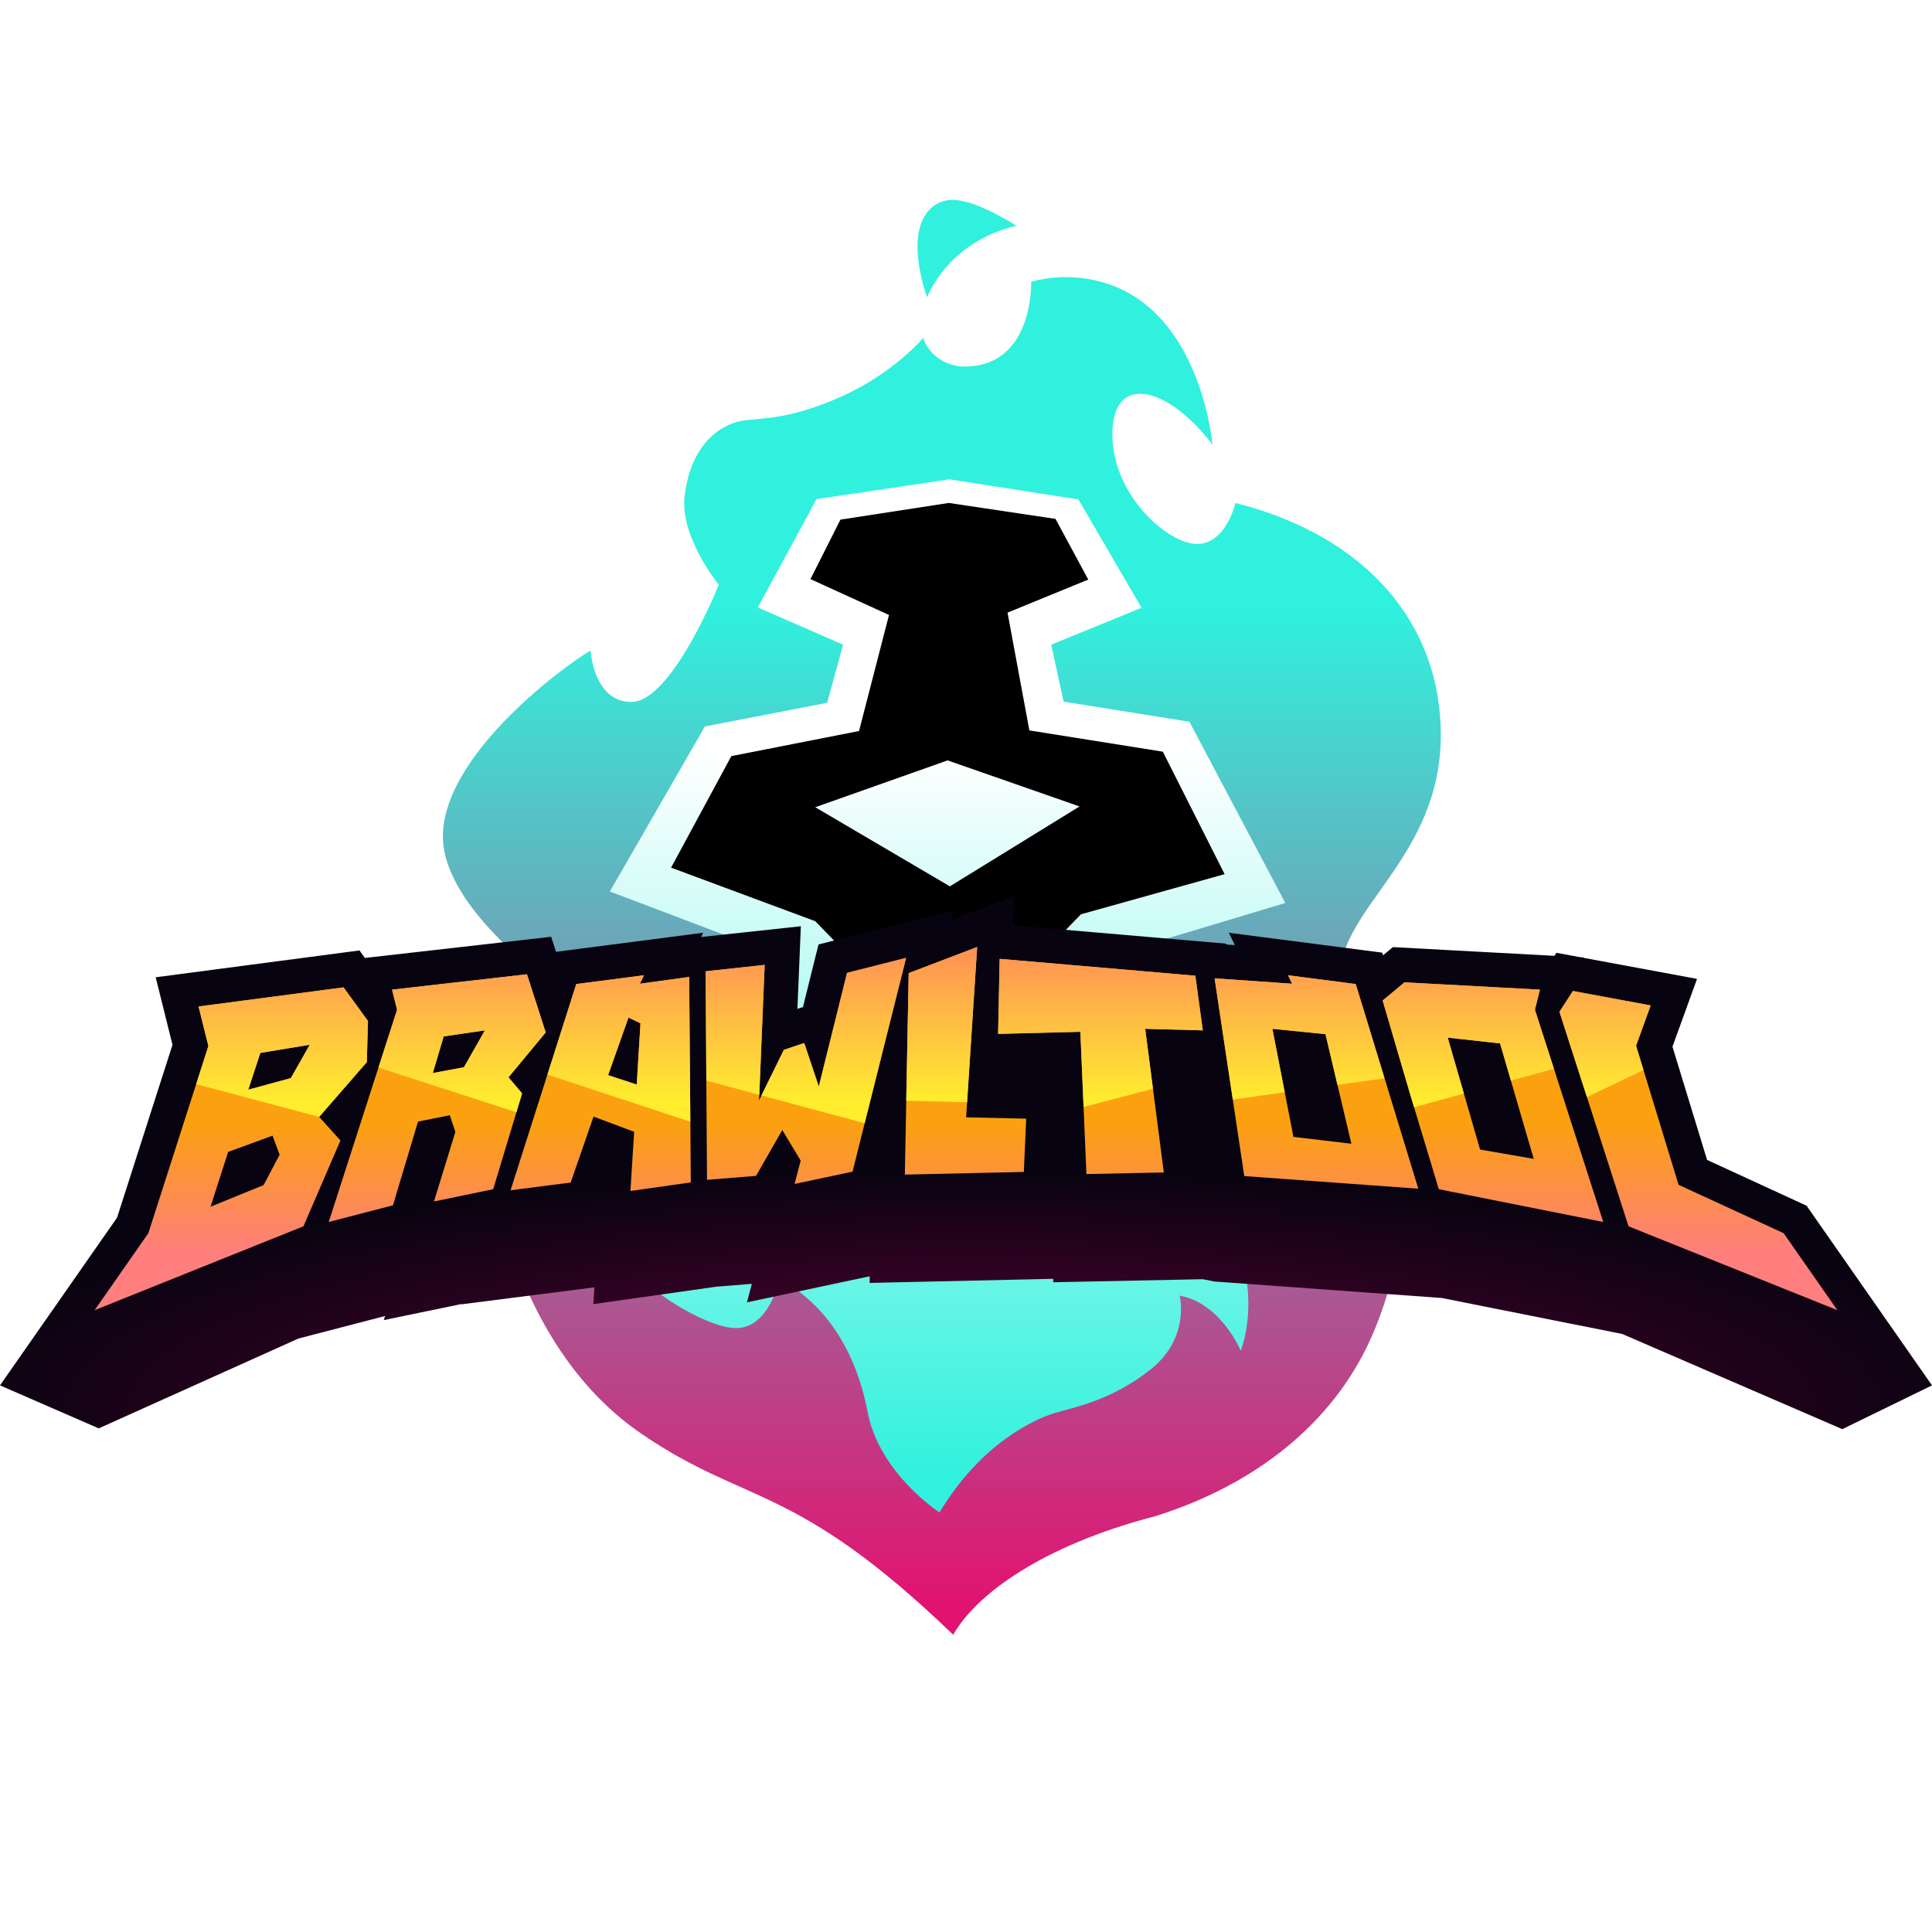 <?xml version="1.0" encoding="UTF-8" standalone="no"?>
<svg xmlns="http://www.w3.org/2000/svg" xmlns:xlink="http://www.w3.org/1999/xlink" style="isolation:isolate" viewBox="100.511 57.895 1798.977 1780.105" width="1798.977pt" height="1780.105pt"><g><g><defs><filter id="cnsfPfhSso0AG1ixqE4zknahFNCzGqVL" x="-200%" y="-200%" width="400%" height="400%" filterUnits="objectBoundingBox" color-interpolation-filters="sRGB"><feGaussianBlur xmlns="http://www.w3.org/2000/svg" in="SourceGraphic" stdDeviation="85.013"/><feOffset xmlns="http://www.w3.org/2000/svg" dx="0" dy="0" result="pf_100_offsetBlur"/><feFlood xmlns="http://www.w3.org/2000/svg" flood-color="#F0306D" flood-opacity="1"/><feComposite xmlns="http://www.w3.org/2000/svg" in2="pf_100_offsetBlur" operator="in" result="pf_100_dropShadow"/><feBlend xmlns="http://www.w3.org/2000/svg" in="SourceGraphic" in2="pf_100_dropShadow" mode="normal"/></filter></defs><g filter="url(#cnsfPfhSso0AG1ixqE4zknahFNCzGqVL)"><linearGradient id="_lgradient_0" x1="0.5" y1="0" x2="0.5" y2="1" gradientTransform="matrix(929.208,0,0,1264.105,512.905,315.895)" gradientUnits="userSpaceOnUse"><stop offset="24.583%" stop-opacity="1" style="stop-color:rgb(48,241,221)"/><stop offset="97.917%" stop-opacity="1" style="stop-color:rgb(227,17,112)"/></linearGradient><path d=" M 988.091 1579.988 C 1009.393 1542.469 1070.835 1497.108 1175.573 1469.807 C 1261.336 1443.236 1334.74 1390.452 1372.951 1312.657 C 1411.163 1234.861 1425.178 1107.312 1410.891 1014.672 C 1410.891 1014.672 1401.823 1022.094 1384.22 1022.094 C 1366.618 1022.094 1348.211 1004.504 1348.211 967.394 C 1348.211 903.069 1442.113 856.334 1442.113 742.257 C 1442.113 639.449 1373.768 557.249 1250.895 526.188 C 1250.895 526.188 1242.261 564.399 1215.108 564.399 C 1187.956 564.399 1136.273 519.038 1136.273 462.135 C 1136.273 405.232 1187.127 416.502 1229.458 471.759 C 1229.458 471.759 1216.543 315.895 1091.456 315.895 C 1075.783 315.895 1060.667 320.299 1060.667 320.299 C 1060.667 320.299 1063.413 399.196 998.544 399.196 C 977.515 399.196 962.807 383.659 960.333 372.526 C 960.333 372.526 932.574 404.96 886.112 426.126 C 839.65 447.291 814.365 447.019 794.573 449.221 C 774.781 451.423 744.82 467.912 738.215 518.221 C 732.438 556.705 769.833 602.338 769.833 602.338 C 769.833 602.338 726.129 711.468 688.462 711.468 C 656.3 711.468 651.079 672.155 650.523 663.917 C 646.119 664.189 512.905 754.083 512.905 836.827 C 512.905 887.816 572.999 940.736 591.69 956.124 C 610.382 971.513 639.39 990.761 640.342 1029.937 L 640.342 1055.085 C 640.342 1055.085 634.021 1097.837 588.115 1097.837 C 561.173 1097.837 548.259 1076.671 548.259 1076.671 C 548.259 1076.671 553.937 1295.895 699.088 1393.755 C 796.577 1460.096 840.565 1438.102 988.091 1580 L 988.091 1579.988 Z " fill="url(#_lgradient_0)"/></g><linearGradient id="_lgradient_1" x1="0.5" y1="0.969" x2="0.5" y2="0.262" gradientTransform="matrix(628.96,0,0,961.989,668.385,504.194)" gradientUnits="userSpaceOnUse"><stop offset="0%" stop-opacity="1" style="stop-color:rgb(48,241,221)"/><stop offset="100%" stop-opacity="1" style="stop-color:rgb(255,255,255)"/></linearGradient><path d=" M 707.697 1251.635 L 803.912 939.363 L 668.385 887.952 L 756.906 734.291 L 870.711 712.296 L 885.555 658.14 L 806.114 623.504 L 860.815 522.613 L 984.516 504.194 L 1104.643 522.885 L 1163.475 623.776 L 1079.358 658.14 L 1090.9 711.196 L 1208.008 729.887 L 1297.345 898.665 L 1165.677 938.249 L 1243.745 1189.227 C 1243.745 1189.227 1277.008 1255.482 1255.843 1315.675 C 1255.843 1315.675 1237.696 1271.414 1198.941 1264.265 C 1198.941 1264.265 1209.109 1303.577 1171.726 1333.129 C 1134.344 1362.681 1099.151 1368.458 1081.832 1373.814 C 1064.514 1379.171 1014.205 1401.301 975.313 1466.182 C 975.313 1466.182 919.375 1430.037 908.378 1372.577 C 897.381 1315.118 869.066 1271.971 826.463 1248.876 C 826.463 1248.876 816.839 1294.509 786.05 1294.509 C 755.261 1294.509 693.138 1250.521 707.71 1251.622 L 707.697 1251.635 Z " fill="url(#_lgradient_1)"/><path d=" M 980.397 1039.685 L 1107.03 909.204 L 1240.813 871.822 L 1183.268 757.781 L 1059.01 737.989 L 1038.673 628.316 L 1113.859 597.526 L 1083.342 541.032 L 983.972 526.188 L 883.081 541.725 L 855.187 597.106 L 928.307 630.505 L 900.4 738.546 L 781.51 761.913 L 725.387 865.773 L 859.628 915.624 L 980.397 1039.685 Z  M 982.871 765.896 L 859.628 809.513 L 984.974 883.178 L 1105.744 808.784 L 982.871 765.896 Z " fill-rule="evenodd" fill="rgb(0,0,0)"/><path d=" M 963.722 334.859 C 963.722 334.859 982.414 283.176 1046.924 268.147 C 1046.924 268.147 1010.271 244 987.547 244 C 964.823 244 941.728 268.147 963.722 334.859 L 963.722 334.859 Z " fill="rgb(48,241,221)"/></g><g><radialGradient id="_rgradient_0" fx="0.5" fy="0.5" cx="0.5" cy="0.5" r="0.5" gradientTransform="matrix(1948,0,-4,444,32.333,1145.667)" gradientUnits="userSpaceOnUse"><stop offset="0%" stop-opacity="1" style="stop-color:rgb(96,0,53)"/><stop offset="100%" stop-opacity="1" style="stop-color:rgb(8,3,17)"/></radialGradient><path d=" M 1231.117 1251.097 L 1442.996 1266.463 L 1610.984 1299.937 L 1610.984 1299.937 L 1610.984 1299.937 L 1815.946 1388.585 L 1899.489 1347.834 L 1782.727 1180.564 L 1690.05 1137.887 L 1657.825 1032.469 L 1680.698 969.344 L 1574.997 949.729 L 1575.094 949.342 L 1572.006 949.175 L 1549.772 945.049 L 1547.949 947.874 L 1547.949 947.874 L 1397.545 939.743 L 1388.343 947.37 L 1387.587 944.901 L 1244.737 926.383 L 1250.353 937.899 L 1242.267 937.336 L 1242.164 936.526 L 1043.947 919.482 L 1045.751 891.734 L 986.216 914.43 L 988.477 905.403 L 862.66 937.281 L 848.187 995.532 L 843.029 997.251 L 846.221 920.321 L 753.326 930.349 L 753.326 930.349 L 755.263 926.383 L 618.244 944.141 L 613.724 930.118 L 440.307 949.854 L 440.307 949.854 L 440.307 949.854 L 435.235 942.859 L 245.477 967.835 L 260.296 1027.409 L 261.125 1030.737 L 209.505 1191.697 L 100.511 1347.821 L 192.431 1387.863 L 378.368 1304.207 L 378.368 1304.207 L 459.035 1283.247 L 457.872 1287.045 L 530.082 1272.098 L 530.082 1272.098 L 530.082 1272.098 L 529.99 1272.387 L 653.964 1256.54 L 652.987 1272.151 L 767.199 1255.965 L 800.575 1253.275 L 796.06 1270.506 L 910.378 1246.244 L 910.378 1246.244 L 910.378 1246.244 L 910.378 1246.244 L 910.378 1246.244 L 910.261 1252.421 L 1081.16 1248.602 L 1081.29 1251.803 L 1220.504 1248.957 L 1231.117 1251.097 Z " fill="url(#_rgradient_0)"/><linearGradient id="_lgradient_2" x1="0.5" y1="0.477" x2="0.5" y2="0.846" gradientTransform="matrix(1622.747,0,0,338.163,188.624,939.627)" gradientUnits="userSpaceOnUse"><stop offset="1.667%" stop-opacity="1" style="stop-color:rgb(251,161,15)"/><stop offset="99.167%" stop-opacity="1" style="stop-color:rgb(255,126,126)"/></linearGradient><path d=" M 345.947 1161.325 L 296.553 1181.488 L 312.956 1130.449 L 354.285 1115.32 L 360.878 1133.108 L 345.947 1161.325 L 345.947 1161.325 L 345.947 1161.325 Z  M 420.44 977.245 L 285.383 995.021 L 291.506 1019.637 L 294.549 1031.847 L 238.649 1206.129 L 188.624 1277.789 L 383.058 1199.722 L 417.509 1119.81 L 397.716 1097.829 L 431.363 1059.159 L 442.063 1046.876 L 443.164 1008.578 L 420.44 977.245 L 420.44 977.245 L 420.44 977.245 Z  M 371.331 1061.72 L 331.66 1072.532 L 342.929 1038.267 L 352.071 1036.757 L 388.921 1030.659 L 380.856 1044.897 L 371.331 1061.72 Z  M 574.016 1060.991 L 608.652 1019.204 L 591.198 965.048 L 465.567 979.348 L 470.242 998.039 L 461.398 1025.525 L 406.61 1195.689 L 466.395 1180.152 L 489.763 1102.22 L 519.315 1096.307 L 524.535 1111.844 L 504.607 1176.577 L 559.728 1165.172 L 586.658 1075.971 L 578.197 1065.939 L 574.016 1060.991 L 574.016 1060.991 Z  M 532.514 1051.601 L 503.506 1057.007 L 508.07 1041.68 L 513.674 1022.915 L 552.022 1017.287 L 533.206 1050.377 L 532.514 1051.601 Z  M 743.759 1158.851 L 743.091 1074.499 L 742.25 967.522 L 696.344 973.843 L 700.191 965.951 L 637.103 974.127 L 615.27 1042.67 L 575.945 1166.137 L 631.883 1158.987 L 653.185 1097.544 L 690.988 1111.708 L 687.549 1166.817 L 743.759 1158.851 L 743.759 1158.851 Z  M 666.742 1058.974 L 667.88 1055.77 L 685.718 1005.374 L 696.888 1010.681 L 693.746 1062.203 L 693.412 1067.683 L 666.742 1058.974 L 666.742 1058.974 Z  M 889.232 963.724 L 862.933 1069.551 L 849.363 1029.051 L 830.399 1035.384 L 814.689 1067.361 L 807.304 1082.391 L 807.984 1066.112 L 812.537 956.302 L 757.551 962.24 L 758.182 1057.861 L 758.838 1156.426 L 804.471 1152.752 L 828.939 1110.063 L 846.072 1138.551 L 840.382 1160.273 L 894.353 1148.818 L 910.298 1085.149 L 944.204 949.795 L 889.232 963.724 L 889.232 963.724 Z  M 1000.105 1098.237 L 1001.07 1083.356 L 1010.409 939.627 L 946.629 963.947 L 944.576 1071.455 L 943.054 1151.565 L 1053.841 1149.091 L 1056.043 1099.474 L 1000.105 1098.237 L 1000.105 1098.237 Z  M 1637.534 994.052 L 1623.927 1031.603 L 1663.512 1161.077 L 1761.346 1206.129 L 1811.371 1277.79 L 1616.937 1199.721 L 1552.593 999.991 L 1565.1 980.611 L 1637.534 994.052 Z  M 1387.959 989.456 L 1408.377 972.536 L 1534.428 979.348 L 1529.753 998.039 L 1538.597 1025.525 L 1593.385 1195.689 L 1440.267 1165.172 L 1413.337 1075.971 L 1387.959 989.456 Z  M 1478.681 1128.245 L 1528.626 1136.904 L 1497.29 1029.414 L 1448.529 1024.026 L 1478.681 1128.245 Z  M 1231.485 968.825 L 1303.651 973.843 L 1299.804 965.951 L 1362.892 974.127 L 1421.16 1164.685 L 1259.111 1152.934 L 1231.485 968.825 Z  M 1334.724 1020.779 L 1285.295 1015.831 L 1304.881 1116.442 L 1358.845 1122.833 L 1334.724 1020.779 Z  M 1213.548 966.351 L 1220.504 1017.287 L 1166.851 1015.831 L 1184.194 1149.583 L 1112.138 1151.052 L 1106.494 1018.614 L 1029.903 1020.573 L 1031.346 950.682 L 1213.548 966.351 Z " fill-rule="evenodd" fill="url(#_lgradient_2)"/><clipPath id="_clipPath_aSSZVh5B1Rt7QCjgonfrAqYCY6WZTapb"><path d=" M 345.947 1161.325 L 296.553 1181.488 L 312.956 1130.449 L 354.285 1115.32 L 360.878 1133.108 L 345.947 1161.325 L 345.947 1161.325 L 345.947 1161.325 Z  M 420.44 977.245 L 285.383 995.021 L 291.506 1019.637 L 294.549 1031.847 L 238.649 1206.129 L 188.624 1277.789 L 383.058 1199.722 L 417.509 1119.81 L 397.716 1097.829 L 431.363 1059.159 L 442.063 1046.876 L 443.164 1008.578 L 420.44 977.245 L 420.44 977.245 L 420.44 977.245 Z  M 371.331 1061.72 L 331.66 1072.532 L 342.929 1038.267 L 352.071 1036.757 L 388.921 1030.659 L 380.856 1044.897 L 371.331 1061.72 Z  M 574.016 1060.991 L 608.652 1019.204 L 591.198 965.048 L 465.567 979.348 L 470.242 998.039 L 461.398 1025.525 L 406.61 1195.689 L 466.395 1180.152 L 489.763 1102.22 L 519.315 1096.307 L 524.535 1111.844 L 504.607 1176.577 L 559.728 1165.172 L 586.658 1075.971 L 578.197 1065.939 L 574.016 1060.991 L 574.016 1060.991 Z  M 532.514 1051.601 L 503.506 1057.007 L 508.07 1041.68 L 513.674 1022.915 L 552.022 1017.287 L 533.206 1050.377 L 532.514 1051.601 Z  M 743.759 1158.851 L 743.091 1074.499 L 742.25 967.522 L 696.344 973.843 L 700.191 965.951 L 637.103 974.127 L 615.27 1042.67 L 575.945 1166.137 L 631.883 1158.987 L 653.185 1097.544 L 690.988 1111.708 L 687.549 1166.817 L 743.759 1158.851 L 743.759 1158.851 Z  M 666.742 1058.974 L 667.88 1055.77 L 685.718 1005.374 L 696.888 1010.681 L 693.746 1062.203 L 693.412 1067.683 L 666.742 1058.974 L 666.742 1058.974 Z  M 889.232 963.724 L 862.933 1069.551 L 849.363 1029.051 L 830.399 1035.384 L 814.689 1067.361 L 807.304 1082.391 L 807.984 1066.112 L 812.537 956.302 L 757.551 962.24 L 758.182 1057.861 L 758.838 1156.426 L 804.471 1152.752 L 828.939 1110.063 L 846.072 1138.551 L 840.382 1160.273 L 894.353 1148.818 L 910.298 1085.149 L 944.204 949.795 L 889.232 963.724 L 889.232 963.724 Z  M 1000.105 1098.237 L 1001.07 1083.356 L 1010.409 939.627 L 946.629 963.947 L 944.576 1071.455 L 943.054 1151.565 L 1053.841 1149.091 L 1056.043 1099.474 L 1000.105 1098.237 L 1000.105 1098.237 Z  M 1637.534 994.052 L 1623.927 1031.603 L 1663.512 1161.077 L 1761.346 1206.129 L 1811.371 1277.79 L 1616.937 1199.721 L 1552.593 999.991 L 1565.1 980.611 L 1637.534 994.052 Z  M 1387.959 989.456 L 1408.377 972.536 L 1534.428 979.348 L 1529.753 998.039 L 1538.597 1025.525 L 1593.385 1195.689 L 1440.267 1165.172 L 1413.337 1075.971 L 1387.959 989.456 Z  M 1478.681 1128.245 L 1528.626 1136.904 L 1497.29 1029.414 L 1448.529 1024.026 L 1478.681 1128.245 Z  M 1231.485 968.825 L 1303.651 973.843 L 1299.804 965.951 L 1362.892 974.127 L 1421.16 1164.685 L 1259.111 1152.934 L 1231.485 968.825 Z  M 1334.724 1020.779 L 1285.295 1015.831 L 1304.881 1116.442 L 1358.845 1122.833 L 1334.724 1020.779 Z  M 1213.548 966.351 L 1220.504 1017.287 L 1166.851 1015.831 L 1184.194 1149.583 L 1112.138 1151.052 L 1106.494 1018.614 L 1029.903 1020.573 L 1031.346 950.682 L 1213.548 966.351 Z " fill-rule="evenodd" fill="url(#_lgradient_2)"/></clipPath><g clip-path="url(#_clipPath_aSSZVh5B1Rt7QCjgonfrAqYCY6WZTapb)"><linearGradient id="_lgradient_3" x1="0.5" y1="0.902" x2="0.5" y2="0.242" gradientTransform="matrix(1595.748,0,0,262.814,198.475,845.638)" gradientUnits="userSpaceOnUse"><stop offset="0%" stop-opacity="1" style="stop-color:rgb(255,237,46)"/><stop offset="100%" stop-opacity="1" style="stop-color:rgb(255,124,94)"/></linearGradient><path d=" M 1730.073 1006.938 L 1568.886 1083.782 L 1558.365 1050.021 L 1411.573 1090.43 L 1398.316 1060.742 L 1220.248 1085.619 L 1218.187 1060.054 L 1090.568 1093.608 L 1029.748 1084.932 L 931.612 1082.458 L 923.107 1108.453 L 754.177 1062.915 L 750.595 1104.725 L 602.978 1056.069 L 590.608 1096.478 L 447.939 1050.296 L 426.678 1105.592 L 203.423 1046.035 L 198.475 845.638 L 1794.223 862.957 L 1730.073 1006.938 Z " fill="url(#_lgradient_3)"/></g></g></g></svg>